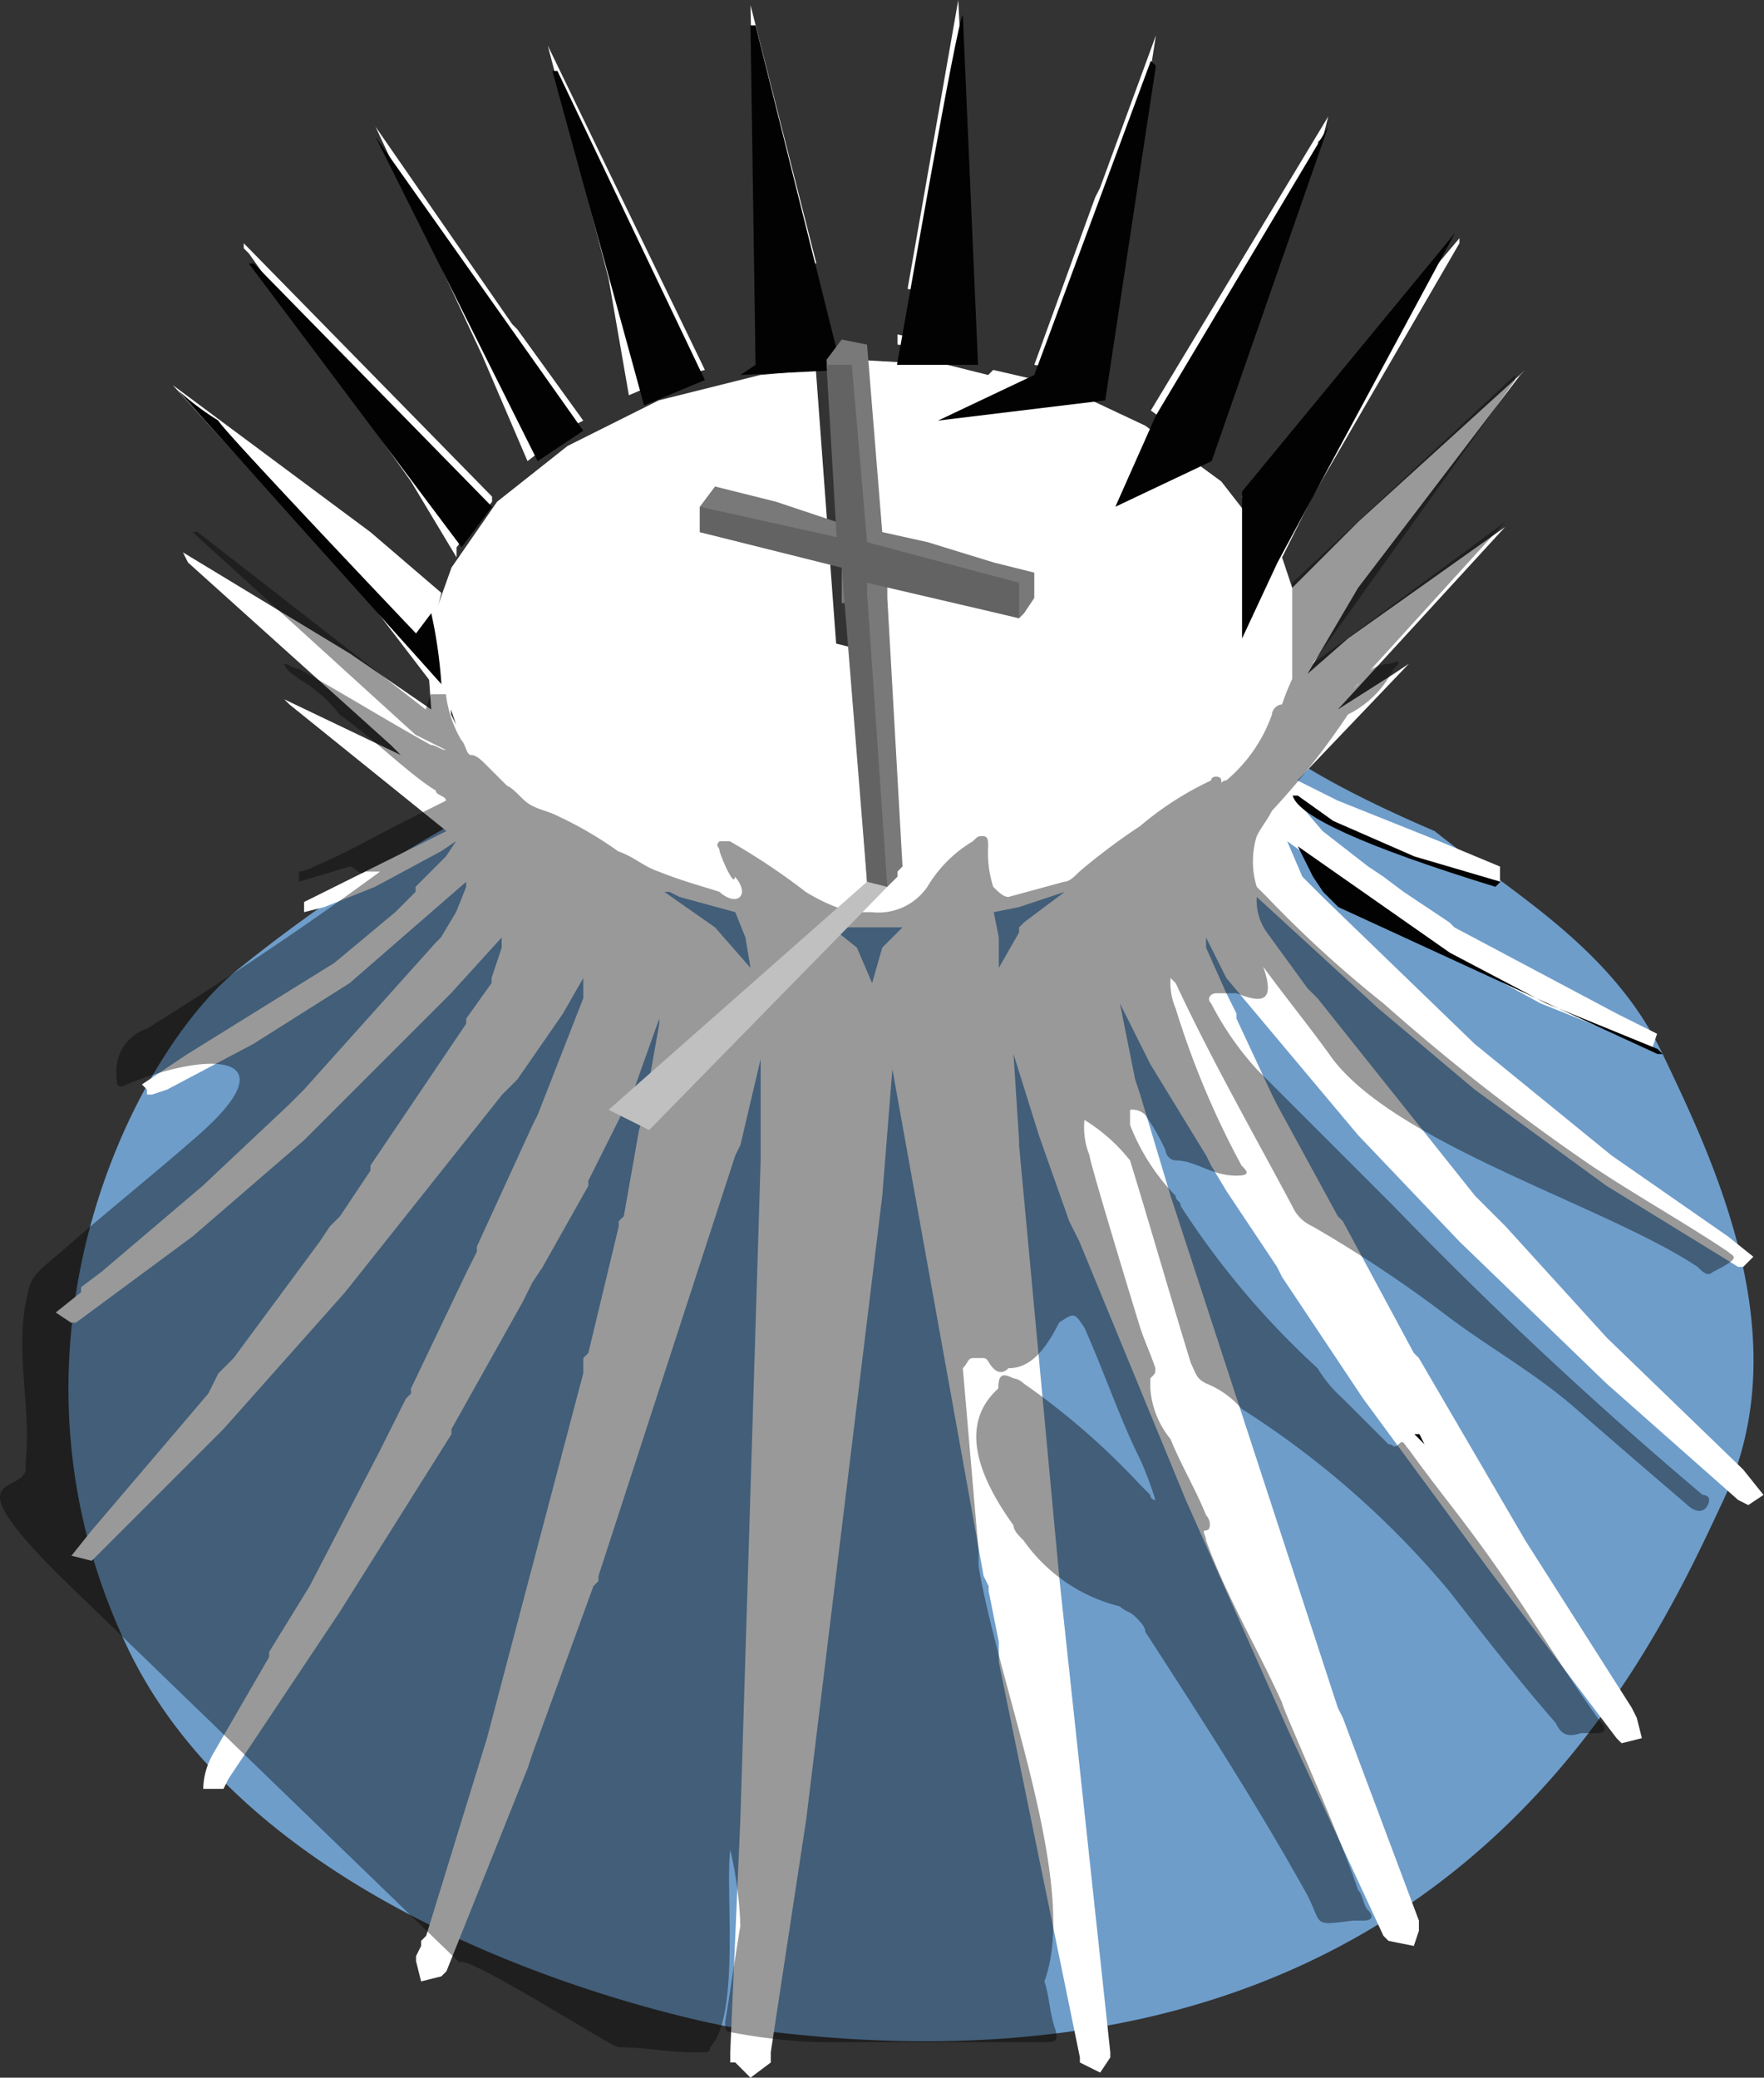 <svg xmlns="http://www.w3.org/2000/svg" viewBox="0 0 34.81 41"><rect x="0" y="0" width="34.81" height="41" fill="#333333" stroke="none"/><title>catedral</title><g id="Layer_2" data-name="Layer 2"><g id="catedral"><g id="catedral-2" data-name="catedral"><path d="M24.91,14.5s.6.7,3.4,1.9c1.5,1.2,3.5,2.3,4.5,4.4s2.7,5.6,1.2,8.8S28.41,42,14.51,40h-.1s-9.1-1.6-11.9-7.5.1-11.6,2.1-13.3a31.11,31.11,0,0,1,4.6-3.1c2.3-1.2,1.3-.8,1.3-.8" fill="#6e9dca"/><polygon points="18.61 6.8 17.71 6.6 17.71 6.6 17.71 6.8 18.71 6.9 18.61 6.8" fill="#fff"/><polygon points="18.91 0 17.91 5.7 19.21 6 18.91 0" fill="#fff"/><polygon points="21.81 7.7 22.11 5.2 22.81 0.7 21.71 3.7 21.61 3.9 20.41 7.2 21.11 7.3 21.81 7.7" fill="#fff"/><polygon points="15.01 5.9 15.01 7 16.21 6.9 16.21 6.2 16.21 6.2 15.01 5.9" fill="#fff"/><polygon points="23.81 8.9 24.61 6.5 25.81 3.5 25.81 3.5 25.91 3.2 25.91 3.2 25.91 3.2 25.91 3.2 25.91 3.1 25.91 3.1 25.91 3.1 25.91 3 26.01 3 26.01 3 26.01 2.9 26.01 2.9 26.01 2.9 26.01 2.8 26.01 2.8 26.01 2.8 26.11 2.7 26.11 2.7 26.11 2.7 26.11 2.7 26.21 2.3 22.71 8.1 23.81 8.9" fill="#fff"/><polygon points="12.41 7.8 13.11 7.5 13.91 7.3 10.81 0.9 12.01 5.5 12.41 7.8" fill="#fff"/><polygon points="8.61 13.6 8.71 13.5 8.61 13.4 8.61 13.4 8.61 13.1 8.61 13.1 8.61 12.8 8.61 12.7 8.61 12.2 8.61 12.1 8.71 11.7 7.31 10.5 3.41 7.6 7.31 11.9 8.61 13.6" fill="#fff"/><path d="M31.71,26.4l-2-2.2-.1-.1-.5-.5L26,19.7l-.2-.2L25,18.4a1.08,1.08,0,0,1-.2-.7l2.4,2.2,1.9,1.6,2.6,1.9,2.6,1.6h.1l.2-.2-.5-.4-2.3-1.6-2.7-2.2-3-2.9-.4-.4-.3-.7,2.8,2,2.2,1.2,2,.8.2.1.1-.3-.8-.4-3.2-1.7h0l-.1-.1h0l-.6-.4h0l-.3-.2h0l-.4-.3h0l-.3-.2h0l-.9-.7-.6-.7.9.6L28,17l1.2.3.4.1v-.3l-1.2-.5-2-.8-.8-.4.1-.1,2.1-2.2h0l-.3.2h0l-1.1.7,3.3-3.6.1-.1-.1.1h0l-3.1,2.2-.8.7,1-1.7L30,7.4l.1-.1h0l-3.3,3-1.3,1.3-.1-.3h0l-.1-.3h0l.6-1.2,2.9-5V4.7l-3.2,3.8-1,1.3h-.1l.6.8.1.2-.2-.3-.1-.1h-.1l-.7-.9-1.5-1.1-1.7-.8-1.3-.3-.1.1-.8-.2h0l-1.8-.1.3,5.3-.1.1v.1l-.2.2-.4-.1-.4-5.4h0L15,7.4l-2,.5-1.8.9L9.81,9.9l-.9,1.3-.5,1.4.1,1.4.1.2-.1-.2-1.6-1.1-3.3-2h0l.1.2,4,3.6.2.2-2.3-1.1.1.1,3.1,2.5L6,17.8V18l.4-.1,1-.4,1.3-.7.3-.2H9l-.2.3-.6.6v.1l-.3.3h0l-.1.1h0l-1.2,1-2.9,1.8h0l-.9.6.1.1v.1H3l.3-.1L5,20.6l1.9-1.2,2.3-2v.1L9,18l-.3.5-.1.1L6,21.5l-.2.2-.1.1L4,23.4,2,25.1H2l-.4.3v.1h0l-.5.4.3.2h.1l2.3-1.7L6,22.5l2.9-2.9,1-1.1h0v.2l-.2.6v.1h0l-.5.7v.1L7.31,23v.1l-.6.9-.2.2-.2.3-1.7,2.3-.3.3-.2.4-2.3,2.7-.4.5.4.1.2-.2,2.4-2.4,2.4-2.7,3.1-3.9.1-.1.2-.2.9-1.3.4-.7h0v.4l-.9,2.3-.1.2-1.1,2.4v.1h0l-.2.4-1.1,2.3v.1l-.1.1-.3.6h0l-.2.4-1.4,2.7-.8,1.3v.1l-1.1,1.9a1.45,1.45,0,0,0-.2.7h.4l.1-.2,2.2-3.3,2.2-3.5v-.1l1.4-2.5h0l.2-.4.2-.3.9-1.6v-.1l.9-1.8.5-1.4v.1l-.3,1.7V22l-.1.3-.3,1.7-.1.1v.1l-.6,2.5-.1.1v.3l-1.9,7.2-1.2,3.9-.1.1v.1l-.1.2v.1l.1.4.4-.1.1-.1,1.6-4,.1-.3,1.2-3.3.1-.1v-.1l2.7-8.3.1-.2.4-1.7v2l-.4,13-.2,4.6v.2h.1l.3.3.4-.3v-.2l.7-4.6,1.5-12.3.2-2.5,1.8,10,.1.2v.1l.2,1v.4l1.6,7.8v.1l.4.2.2-.3v-.1l-1-9.3-.8-8.6v-.1L20,20.8l.5,1.6h0l.6,1.7.2.4h0l2.1,5.1,2,4.5,1.9,4.1.1.1.5.1.1-.3v-.2l-1.5-4-.1-.2-3.3-10.1-.6-2-.1-.3-.3-1.5.6,1.2,1.1,1.8.1.2.3.5h0l1,1.5.1.2,1.6,2.4,2.5,3.4,2.5,3.3.1.1.4-.1-.1-.4-.1-.2-2.1-3.3L28,26.8l-.1-.1-1.4-2.6-.1-.1-1.2-2.2-.1-.2-.7-1.5V20l-.2-.4-.4-.9v-.2l.4.8,2.6,3.1,2,2.1,2.9,2.8,2.6,2.3.2.1.3-.2-.4-.5Zm-6.1-14.6v0ZM9.11,14.6,9,14.3H9l-.1-.2V14l.2.6Zm.9,1.2-.1-.1.1.1Zm.3.3-.2-.2.2.2Zm3.8,2.2-1-.7h.1l.2.1,1.1.3.2.5.1.6Zm3.3.4-.2.7h0l-.3-.7-.5-.4h1.4Zm2.8-.5h0l-.1.1v.1l-.4.7v-.6l-.1-.5h0l.5-.1.9-.3Zm3.6-2.3-.3.3.1-.1.3-.3Z" fill="#fff"/><polygon points="4.91 5 4.91 5 8.11 9.5 9.01 11 9.01 10.9 9.01 10.8 9.01 10.8 9.71 9.9 9.71 9.8 4.81 4.8 4.81 4.9 4.91 5" fill="#fff"/><polygon points="16.11 5.2 14.81 0.1 14.91 4.9 16.11 5.2" fill="#fff"/><polygon points="10.41 9.1 11.31 8.4 11.51 8.3 10.21 6.5 10.11 6.4 7.41 2.5 9.51 7 10.41 9.1" fill="#fff"/><path d="M29.51,17.5l.1-.1-1.7-.5-1.6-.7-.7-.5h-.1C25.61,16.1,26.91,16.7,29.51,17.5Z" fill="#010201"/><polygon points="25.61 16.7 25.61 16.7 25.91 17.3 26.11 17.6 26.41 17.9 32.71 20.8 32.81 20.8 32.71 20.7 30.51 19.8 28.61 18.8 25.61 16.7" fill="#010201"/><polygon points="28.11 28.5 28.01 28.3 27.91 28.3 28.11 28.5" fill="#010201"/><path d="M9.07,38.73c.1-.2,3,1.67,3.14,1.67.5,0,1,.1,1.5.1.3,0,.3,0,.3-.1.6-.6.3-3.1.4-3.9a7.72,7.72,0,0,1,.2,1.5c-.1.6-.2,1.3-.3,1.9,0,.1,0,.2.1.2a11,11,0,0,0,1.8.2h4.4c.2,0,.3,0,.2-.3s-.1-.6-.2-.9c.7-1.9-.9-5.8-1.3-8.2v-.3L19,27c.1-.1.1-.2.2-.2h.2c.1,0,.1.1.2.2s.2.1.3,0h0c.4,0,.7-.3,1-.9.3-.2.3-.2.5.1.4.9.7,1.8,1.1,2.6a6.89,6.89,0,0,1,.3.8.1.1,0,0,1-.1-.1l-.2-.2a14.34,14.34,0,0,0-2.3-2,.35.35,0,0,0-.2-.1c-.2-.1-.3-.1-.3.2h0q-1,.9.3,2.7c0,.1.1.2.2.3h0a3.28,3.28,0,0,0,1.9,1.3c.1.1.2.1.3.2s.2.2.2.3c1.1,1.7,2.2,3.4,3.2,5.2.3.6.1.6.9.5h.2c.2,0,.2-.1.1-.2s-.1-.3-.2-.4c-.4-1.2-1.5-3.6-1.5-3.7-.5-1.1-1.1-2.1-1.5-3.2,0-.1-.1-.2,0-.2s.1-.2,0-.3c-.2-.5-.5-1-.7-1.5a1.78,1.78,0,0,1-.4-1v-.2c.1-.1.1-.1.1-.2-.1-.3-.2-.5-.3-.8-.4-1.3-1-3.3-1-3.4a1.48,1.48,0,0,1-.1-.7,3.45,3.45,0,0,1,.9.8c.4,1.3.8,2.7,1.2,4,.1.2.1.3.3.4a1.79,1.79,0,0,1,.7.5,17.68,17.68,0,0,1,4.1,3.6c.7.9,1.4,1.8,2.1,2.6.1.2.2.3.5.2h.3c.2,0,.2-.1.1-.2-.8-1.1-1.5-2.3-2.3-3.4-.5-.7-1-1.3-1.5-2-.1-.1-.1-.2-.2-.1s-.1,0-.2,0l-.6-.6-.1-.1-.2-.2A2.65,2.65,0,0,1,26,27a16.38,16.38,0,0,1-2.7-3.2c0-.1-.1-.1-.1-.2a4.19,4.19,0,0,1-.9-1.4v-.3h0a.37.37,0,0,1,.3.1,4.35,4.35,0,0,1,.4.7.22.22,0,0,0,.2.2c.4,0,.7.3,1.2.3.3,0,.2-.1.1-.2a16.92,16.92,0,0,1-1.3-3.1,1.27,1.27,0,0,1-.1-.6l.1.1c.7,1.5,1.5,2.9,2.3,4.4a.78.78,0,0,0,.4.4,25.34,25.34,0,0,1,2.7,1.8c.8.6,1.7,1.1,2.5,1.8s1.5,1.3,2.2,1.9c.1.1.3.2.4,0s-.1-.2-.1-.2a82.24,82.24,0,0,1-6.1-5.7l-2.7-2.7a6,6,0,0,1-.9-1.3c-.1-.1,0-.2.1-.2h.4c.5.2.8.2.5-.6a.1.1,0,0,0-.1-.1c.5.7,1,1.3,1.5,2,1.3,1.7,5.4,2.9,7.2,4.1.1.1.2.2.3.1.6-.3.4-.3.3-.4-.9-.6-1.8-1.1-2.7-1.7a41.18,41.18,0,0,1-4.1-3.2A22.91,22.91,0,0,1,25,17.7l-.2-.2a1.7,1.7,0,0,1,0-1h0c.1-.2.2-.3.3-.5a14.94,14.94,0,0,0,1.5-1.9,2,2,0,0,0,.9-.9h0l.1-.1c0-.1-.1,0-.2,0h0a.72.72,0,0,0-.6.4l-.1.1,3-3.3s-2.7,2-3.8,2.8l4-5.6V7.4l-4.4,4.1v1.9a4.2,4.2,0,0,0-.2.5.22.22,0,0,0-.2.2,3,3,0,0,1-.9,1.3c-.1,0-.1.1-.1,0s-.2-.1-.2,0h0a6.29,6.29,0,0,0-1.4.9,12.49,12.49,0,0,0-1.2.9h0c-.1.1-.2.2-.3.2l-1.1.3c-.1,0-.2-.1-.3-.2a2.2,2.2,0,0,1-.1-.8c0-.1,0-.2-.1-.2s-.1,0-.2.1a2.58,2.58,0,0,0-.9.9h0a1.17,1.17,0,0,1-1.1.5h-.4a3.55,3.55,0,0,1-.9-.4,13,13,0,0,0-1.5-1h-.2c-.1.1,0,.1,0,.2.1.3.3.7.3.5.1.1.2.3.1.4s-.3,0-.4-.1c-.3-.1-.7-.2-1.2-.4-.3-.1-.5-.3-.8-.4a7.46,7.46,0,0,0-1.2-.7c-.2-.1-.3-.1-.5-.2s-.3-.3-.5-.4l-.4-.4c-.1-.1-.2-.2-.3-.2s-.1-.2-.2-.3a2.32,2.32,0,0,1-.3-.9h-.3l-.1.3-4.5-3.5h-.1l4.4,4,.6.3h0c-.1,0-.2-.1-.3-.1-.9-.5-1.7-1-2.6-1.5-.1,0-.2-.1-.3-.1.1.2.2.2.3.3a2.7,2.7,0,0,1,.8.7c.7.5,1.4,1.2,1.9,1.5,0,.1.2.1.2.2l-.8.4c-.6.3-1.1.6-1.8.9a.77.77,0,0,1-.3.1v.2l1-.3c.1,0,.2.2.3.1h.3c-1.5,1.1-3,2.1-4.6,3.1a.87.87,0,0,0-.6.9c0,.2,0,.3.2.2,1.7-.7,3.3-.6,1.3,1.1C3,23.2,2,24,1.21,24.7c-.6.5-.6.5-.7,1-.2,1,.1,2.1,0,3.1V29c-.1.5-1.44,0,.68,2.11" fill="#010201" opacity="0.4" style="isolation:isolate"/><polygon points="9.71 10 5.01 5.2 4.91 5.2 9.11 10.8 9.71 10" fill="#010201"/><polygon points="11.51 8.5 7.41 2.7 10.61 9.1 11.51 8.5" fill="#010201"/><path d="M13.91,7.5,11,1.4h-.1L12.71,8Z" fill="#010201"/><polygon points="16.61 7.3 14.91 0.5 14.81 0.5 14.91 7.2 14.61 7.4 16.61 7.3" fill="#010201"/><path d="M19,.3h0c-.1,0-1.2,6.4-1.3,6.9h1.6Z" fill="#010201"/><polygon points="21.81 7.9 22.81 1.3 22.71 1.2 20.41 7.4 18.51 8.3 21.81 7.9" fill="#010201"/><polygon points="22.01 10 23.91 9.1 26.21 2.5 26.21 2.5 22.81 8.2 22.01 10" fill="#010201"/><polygon points="24.51 12.6 25.21 11.1 28.71 4.6 24.51 9.7 24.51 12.6" fill="#010201"/><path d="M8.51,12.1l-.3.4s-3.9-4.1-3.9-4.2a5.55,5.55,0,0,1-.8-.6l5.2,5.8A9.32,9.32,0,0,0,8.51,12.1Z" fill="#010201"/><polyline points="17.11 17.4 12.01 21.9 12.81 22.3 17.51 17.5" fill="silver"/><polygon points="19.31 12 19.11 11.9 19.01 11.9 18.21 11.7 18.11 11.7 17.51 11.5 17.51 11.5 17.51 11.8 17.81 17.1 17.71 17.2 17.71 17.3 17.51 17.5 17.11 17.4 16.71 11.9 16.71 11.9 16.61 11.9 16.61 11.2 16.61 11.2 15.41 10.9 15.41 10.9 13.81 10.5 13.81 10 14.11 9.6 15.31 9.9 16.51 10.3 16.31 7.1 16.61 6.7 17.11 6.8 17.41 10.5 18.31 10.7 19.61 11.1 20.41 11.3 20.41 11.8 20.21 12.1 20.11 12.2 19.31 12" fill="#797979"/><polygon points="20.11 12.2 20.11 11.5 17.11 10.7 16.81 7.2 16.31 7.2 16.51 10.6 13.81 10 13.81 10.5 16.61 11.2 17.11 17.4 17.51 17.5 17.11 11.7 17.11 11.5 20.11 12.2" fill="#646363"/></g></g></g></svg>